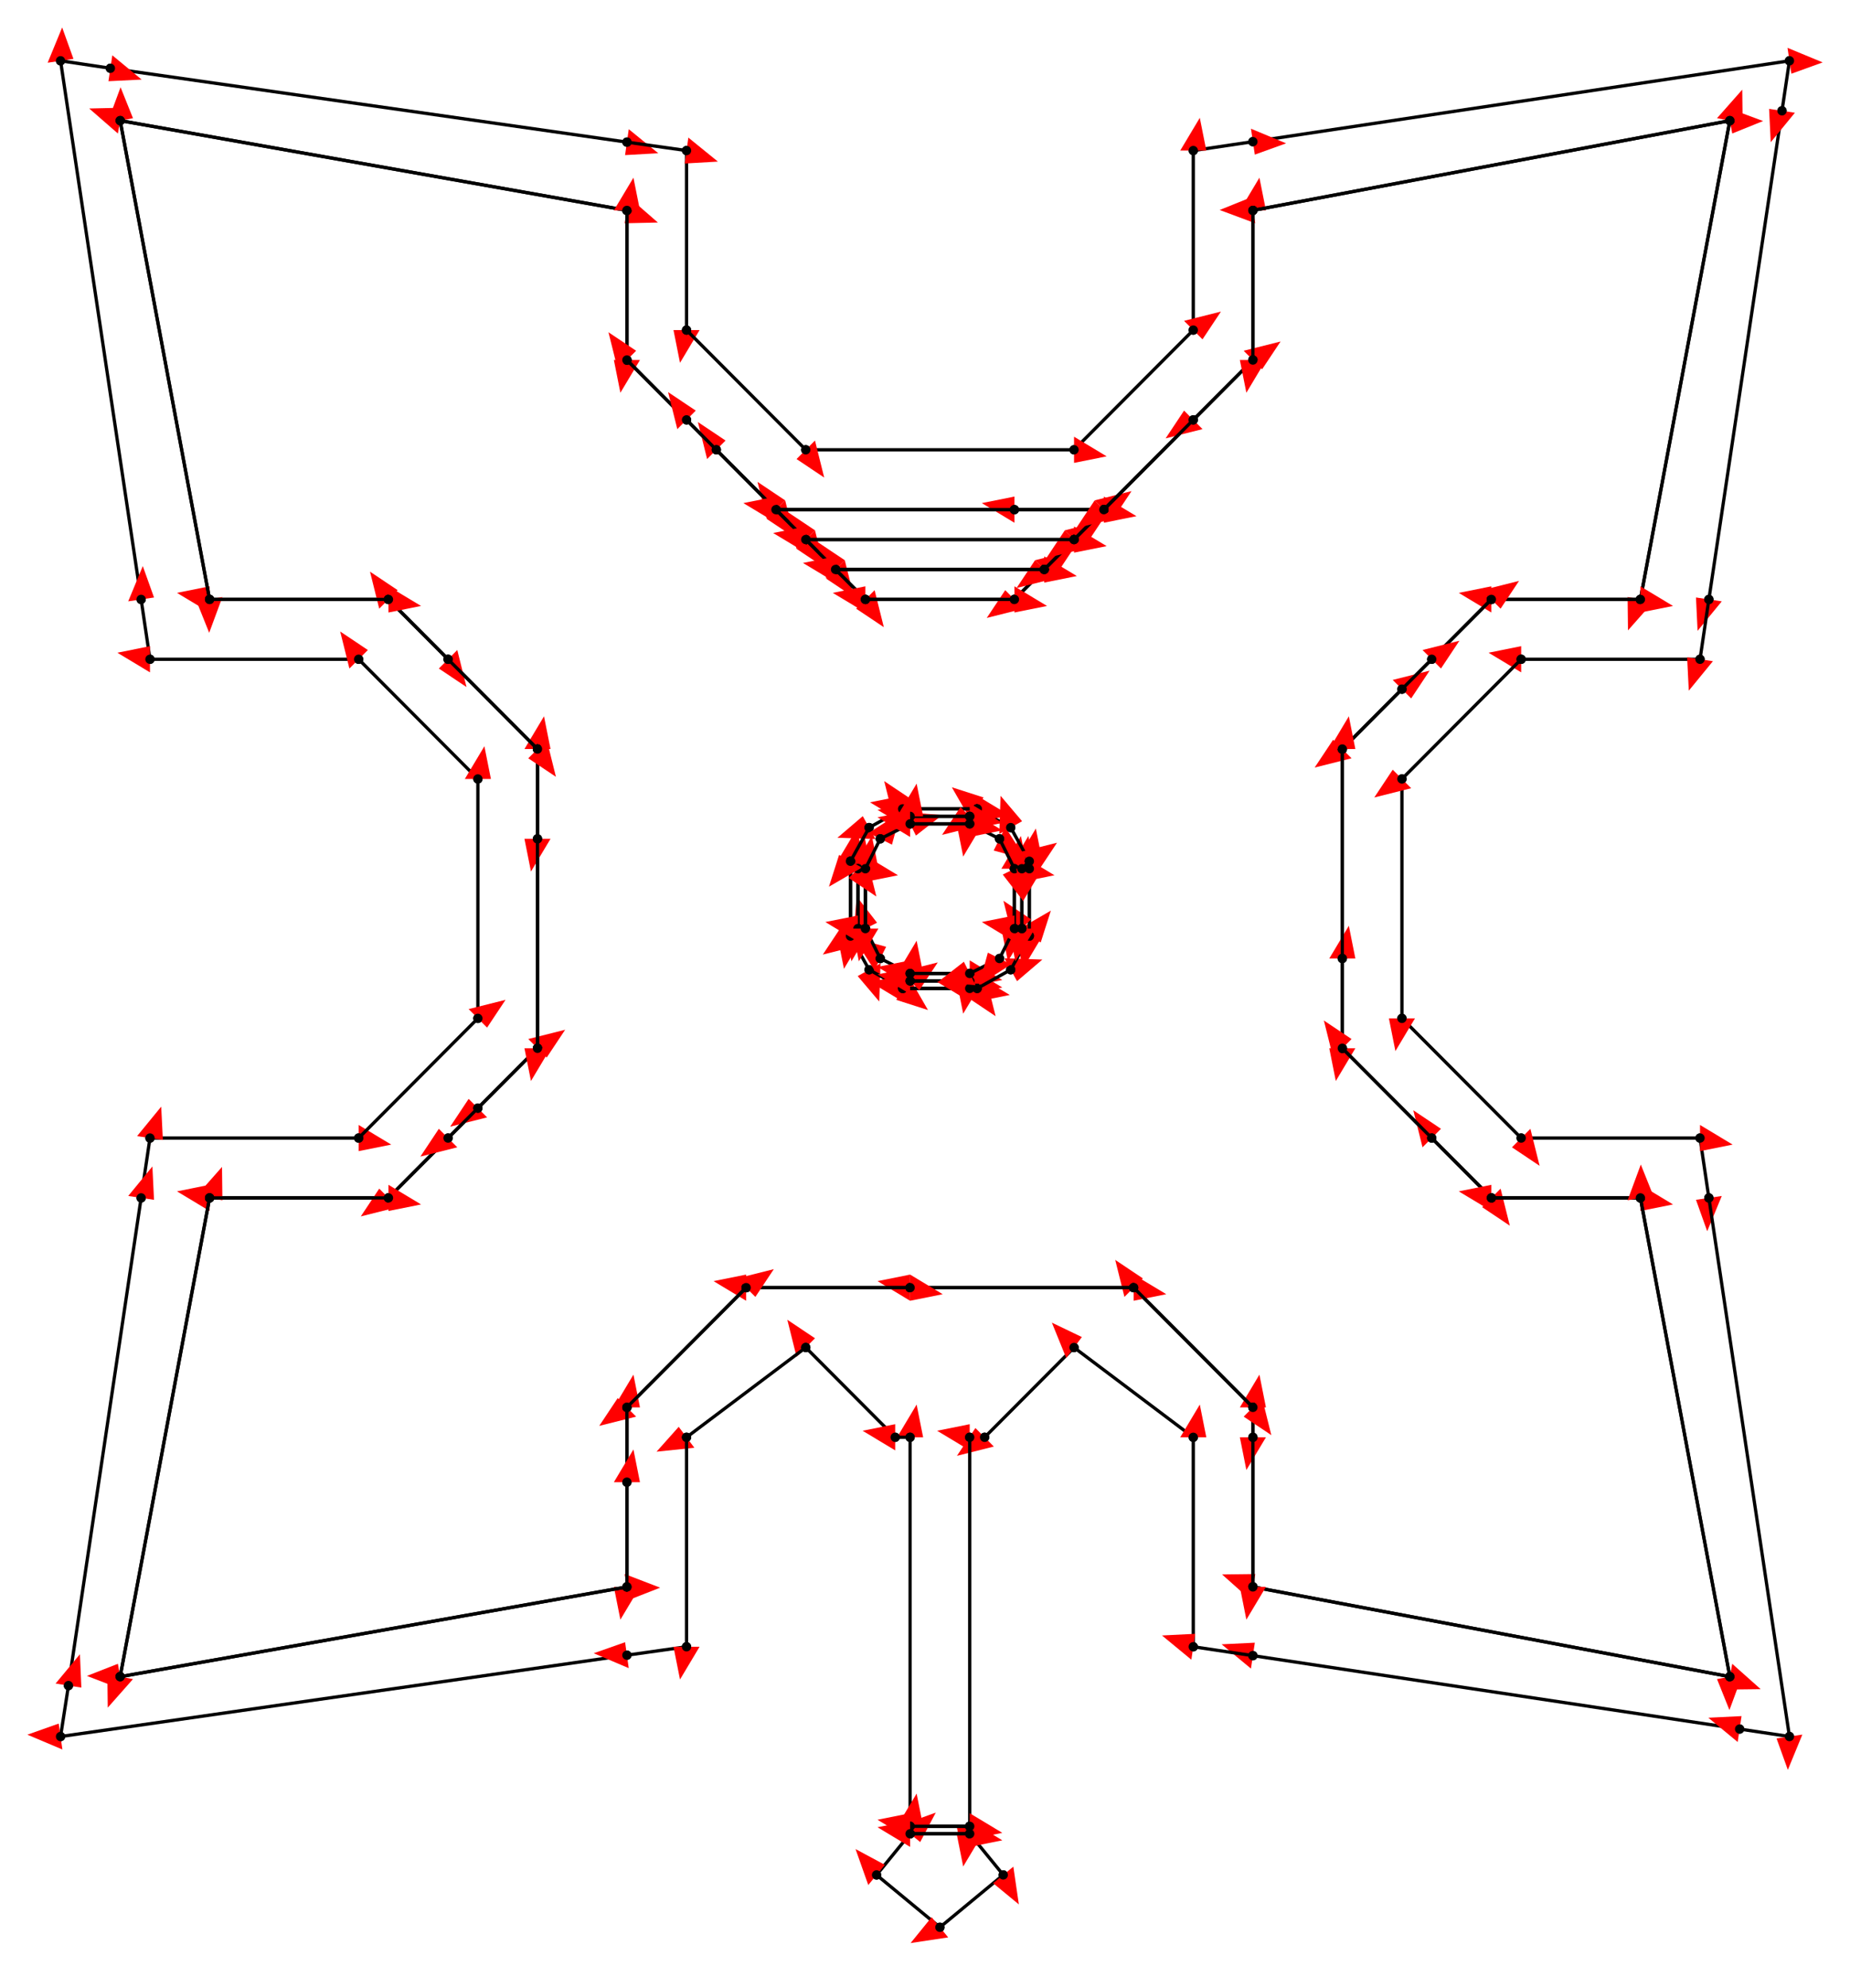 <svg width="900" height="967" preserveAspectRatio="none" viewBox="-1858 -2562 3972 4252"
 xmlns="http://www.w3.org/2000/svg" xmlns:xlink="http://www.w3.org/1999/xlink">
   <defs>
    <marker id="arrow" markerWidth="10" markerHeight="10" refX="0" refY="2" orient="auto" markerUnits="strokeWidth">
      <path d="M0,0 L0,4 L5,3 z" fill="#f00" />
    </marker>
  </defs>

<line x1="-1024" y1="-1280" x2="-1408" y2="-1280" stroke-width="7" stroke="black" marker-end="url(#arrow)" />
    <circle cx="-1024" cy="-1280" r="10"/>    <circle cx="-1408" cy="-1280" r="10"/>
<line x1="-1408" y1="-1280" x2="-1600" y2="-2304" stroke-width="7" stroke="black" marker-end="url(#arrow)" />
    <circle cx="-1408" cy="-1280" r="10"/>    <circle cx="-1600" cy="-2304" r="10"/>
<line x1="-1600" y1="-2304" x2="-512" y2="-2112" stroke-width="7" stroke="black" marker-end="url(#arrow)" />
    <circle cx="-1600" cy="-2304" r="10"/>    <circle cx="-512" cy="-2112" r="10"/>
<line x1="-512" y1="-2112" x2="-512" y2="-1792" stroke-width="7" stroke="black" marker-end="url(#arrow)" />
    <circle cx="-512" cy="-2112" r="10"/>    <circle cx="-512" cy="-1792" r="10"/>
<line x1="-1621" y1="-2416" x2="-512" y2="-2258" stroke-width="7" stroke="black" marker-end="url(#arrow)" />
    <circle cx="-1621" cy="-2416" r="10"/>    <circle cx="-512" cy="-2258" r="10"/>
<line x1="-512" y1="-2112" x2="-1600" y2="-2304" stroke-width="7" stroke="black" marker-end="url(#arrow)" />
    <circle cx="-512" cy="-2112" r="10"/>    <circle cx="-1600" cy="-2304" r="10"/>
<line x1="-1728" y1="-2432" x2="-1621" y2="-2416" stroke-width="7" stroke="black" marker-end="url(#arrow)" />
    <circle cx="-1728" cy="-2432" r="10"/>    <circle cx="-1621" cy="-2416" r="10"/>
<line x1="-1555" y1="-1280" x2="-1728" y2="-2432" stroke-width="7" stroke="black" marker-end="url(#arrow)" />
    <circle cx="-1555" cy="-1280" r="10"/>    <circle cx="-1728" cy="-2432" r="10"/>
<line x1="-1600" y1="-2304" x2="-1408" y2="-1280" stroke-width="7" stroke="black" marker-end="url(#arrow)" />
    <circle cx="-1600" cy="-2304" r="10"/>    <circle cx="-1408" cy="-1280" r="10"/>
<line x1="-512" y1="-1792" x2="-192" y2="-1472" stroke-width="7" stroke="black" marker-end="url(#arrow)" />
    <circle cx="-512" cy="-1792" r="10"/>    <circle cx="-192" cy="-1472" r="10"/>
<line x1="-192" y1="-1472" x2="-128" y2="-1408" stroke-width="7" stroke="black" marker-end="url(#arrow)" />
    <circle cx="-192" cy="-1472" r="10"/>    <circle cx="-128" cy="-1408" r="10"/>
<line x1="-128" y1="-1408" x2="-64" y2="-1344" stroke-width="7" stroke="black" marker-end="url(#arrow)" />
    <circle cx="-128" cy="-1408" r="10"/>    <circle cx="-64" cy="-1344" r="10"/>
<line x1="-64" y1="-1344" x2="0" y2="-1280" stroke-width="7" stroke="black" marker-end="url(#arrow)" />
    <circle cx="-64" cy="-1344" r="10"/>    <circle cx="0" cy="-1280" r="10"/>
<line x1="832" y1="-1792" x2="832" y2="-2112" stroke-width="7" stroke="black" marker-end="url(#arrow)" />
    <circle cx="832" cy="-1792" r="10"/>    <circle cx="832" cy="-2112" r="10"/>
<line x1="832" y1="-2112" x2="1856" y2="-2304" stroke-width="7" stroke="black" marker-end="url(#arrow)" />
    <circle cx="832" cy="-2112" r="10"/>    <circle cx="1856" cy="-2304" r="10"/>
<line x1="1856" y1="-2304" x2="1664" y2="-1280" stroke-width="7" stroke="black" marker-end="url(#arrow)" />
    <circle cx="1856" cy="-2304" r="10"/>    <circle cx="1664" cy="-1280" r="10"/>
<line x1="1664" y1="-1280" x2="1344" y2="-1280" stroke-width="7" stroke="black" marker-end="url(#arrow)" />
    <circle cx="1664" cy="-1280" r="10"/>    <circle cx="1344" cy="-1280" r="10"/>
<line x1="1968" y1="-2325" x2="1811" y2="-1280" stroke-width="7" stroke="black" marker-end="url(#arrow)" />
    <circle cx="1968" cy="-2325" r="10"/>    <circle cx="1811" cy="-1280" r="10"/>
<line x1="1664" y1="-1280" x2="1856" y2="-2304" stroke-width="7" stroke="black" marker-end="url(#arrow)" />
    <circle cx="1664" cy="-1280" r="10"/>    <circle cx="1856" cy="-2304" r="10"/>
<line x1="1984" y1="-2432" x2="1968" y2="-2325" stroke-width="7" stroke="black" marker-end="url(#arrow)" />
    <circle cx="1984" cy="-2432" r="10"/>    <circle cx="1968" cy="-2325" r="10"/>
<line x1="832" y1="-2259" x2="1984" y2="-2432" stroke-width="7" stroke="black" marker-end="url(#arrow)" />
    <circle cx="832" cy="-2259" r="10"/>    <circle cx="1984" cy="-2432" r="10"/>
<line x1="1856" y1="-2304" x2="832" y2="-2112" stroke-width="7" stroke="black" marker-end="url(#arrow)" />
    <circle cx="1856" cy="-2304" r="10"/>    <circle cx="832" cy="-2112" r="10"/>
<line x1="320" y1="-1280" x2="384" y2="-1344" stroke-width="7" stroke="black" marker-end="url(#arrow)" />
    <circle cx="320" cy="-1280" r="10"/>    <circle cx="384" cy="-1344" r="10"/>
<line x1="0" y1="-1280" x2="-64" y2="-1344" stroke-width="7" stroke="black" marker-end="url(#arrow)" />
    <circle cx="0" cy="-1280" r="10"/>    <circle cx="-64" cy="-1344" r="10"/>
<line x1="320" y1="-1280" x2="0" y2="-1280" stroke-width="7" stroke="black" marker-end="url(#arrow)" />
    <circle cx="320" cy="-1280" r="10"/>    <circle cx="0" cy="-1280" r="10"/>
<line x1="384" y1="-1344" x2="320" y2="-1280" stroke-width="7" stroke="black" marker-end="url(#arrow)" />
    <circle cx="384" cy="-1344" r="10"/>    <circle cx="320" cy="-1280" r="10"/>
<line x1="-64" y1="-1344" x2="384" y2="-1344" stroke-width="7" stroke="black" marker-end="url(#arrow)" />
    <circle cx="-64" cy="-1344" r="10"/>    <circle cx="384" cy="-1344" r="10"/>
<line x1="384" y1="-1344" x2="448" y2="-1408" stroke-width="7" stroke="black" marker-end="url(#arrow)" />
    <circle cx="384" cy="-1344" r="10"/>    <circle cx="448" cy="-1408" r="10"/>
<line x1="-64" y1="-1344" x2="-128" y2="-1408" stroke-width="7" stroke="black" marker-end="url(#arrow)" />
    <circle cx="-64" cy="-1344" r="10"/>    <circle cx="-128" cy="-1408" r="10"/>
<line x1="448" y1="-1408" x2="384" y2="-1344" stroke-width="7" stroke="black" marker-end="url(#arrow)" />
    <circle cx="448" cy="-1408" r="10"/>    <circle cx="384" cy="-1344" r="10"/>
<line x1="-128" y1="-1408" x2="448" y2="-1408" stroke-width="7" stroke="black" marker-end="url(#arrow)" />
    <circle cx="-128" cy="-1408" r="10"/>    <circle cx="448" cy="-1408" r="10"/>
<line x1="384" y1="-1344" x2="-64" y2="-1344" stroke-width="7" stroke="black" marker-end="url(#arrow)" />
    <circle cx="384" cy="-1344" r="10"/>    <circle cx="-64" cy="-1344" r="10"/>
<line x1="448" y1="-1408" x2="512" y2="-1472" stroke-width="7" stroke="black" marker-end="url(#arrow)" />
    <circle cx="448" cy="-1408" r="10"/>    <circle cx="512" cy="-1472" r="10"/>
<line x1="-192" y1="-1472" x2="512" y2="-1472" stroke-width="7" stroke="black" marker-end="url(#arrow)" />
    <circle cx="-192" cy="-1472" r="10"/>    <circle cx="512" cy="-1472" r="10"/>
<line x1="-128" y1="-1408" x2="-192" y2="-1472" stroke-width="7" stroke="black" marker-end="url(#arrow)" />
    <circle cx="-128" cy="-1408" r="10"/>    <circle cx="-192" cy="-1472" r="10"/>
<line x1="512" y1="-1472" x2="448" y2="-1408" stroke-width="7" stroke="black" marker-end="url(#arrow)" />
    <circle cx="512" cy="-1472" r="10"/>    <circle cx="448" cy="-1408" r="10"/>
<line x1="448" y1="-1408" x2="-128" y2="-1408" stroke-width="7" stroke="black" marker-end="url(#arrow)" />
    <circle cx="448" cy="-1408" r="10"/>    <circle cx="-128" cy="-1408" r="10"/>
<line x1="512" y1="-1472" x2="832" y2="-1792" stroke-width="7" stroke="black" marker-end="url(#arrow)" />
    <circle cx="512" cy="-1472" r="10"/>    <circle cx="832" cy="-1792" r="10"/>
<line x1="704" y1="-2240" x2="832" y2="-2259" stroke-width="7" stroke="black" marker-end="url(#arrow)" />
    <circle cx="704" cy="-2240" r="10"/>    <circle cx="832" cy="-2259" r="10"/>
<line x1="704" y1="-1856" x2="704" y2="-2240" stroke-width="7" stroke="black" marker-end="url(#arrow)" />
    <circle cx="704" cy="-1856" r="10"/>    <circle cx="704" cy="-2240" r="10"/>
<line x1="832" y1="-1792" x2="704" y2="-1664" stroke-width="7" stroke="black" marker-end="url(#arrow)" />
    <circle cx="832" cy="-1792" r="10"/>    <circle cx="704" cy="-1664" r="10"/>
<line x1="832" y1="-2112" x2="832" y2="-1792" stroke-width="7" stroke="black" marker-end="url(#arrow)" />
    <circle cx="832" cy="-2112" r="10"/>    <circle cx="832" cy="-1792" r="10"/>
<line x1="-384" y1="-2240" x2="-384" y2="-1856" stroke-width="7" stroke="black" marker-end="url(#arrow)" />
    <circle cx="-384" cy="-2240" r="10"/>    <circle cx="-384" cy="-1856" r="10"/>
<line x1="-512" y1="-2258" x2="-384" y2="-2240" stroke-width="7" stroke="black" marker-end="url(#arrow)" />
    <circle cx="-512" cy="-2258" r="10"/>    <circle cx="-384" cy="-2240" r="10"/>
<line x1="-512" y1="-1792" x2="-512" y2="-2112" stroke-width="7" stroke="black" marker-end="url(#arrow)" />
    <circle cx="-512" cy="-1792" r="10"/>    <circle cx="-512" cy="-2112" r="10"/>
<line x1="-384" y1="-1664" x2="-512" y2="-1792" stroke-width="7" stroke="black" marker-end="url(#arrow)" />
    <circle cx="-384" cy="-1664" r="10"/>    <circle cx="-512" cy="-1792" r="10"/>
<line x1="448" y1="-1600" x2="704" y2="-1856" stroke-width="7" stroke="black" marker-end="url(#arrow)" />
    <circle cx="448" cy="-1600" r="10"/>    <circle cx="704" cy="-1856" r="10"/>
<line x1="512" y1="-1472" x2="320" y2="-1472" stroke-width="7" stroke="black" marker-end="url(#arrow)" />
    <circle cx="512" cy="-1472" r="10"/>    <circle cx="320" cy="-1472" r="10"/>
<line x1="704" y1="-1664" x2="512" y2="-1472" stroke-width="7" stroke="black" marker-end="url(#arrow)" />
    <circle cx="704" cy="-1664" r="10"/>    <circle cx="512" cy="-1472" r="10"/>
<line x1="-128" y1="-1600" x2="448" y2="-1600" stroke-width="7" stroke="black" marker-end="url(#arrow)" />
    <circle cx="-128" cy="-1600" r="10"/>    <circle cx="448" cy="-1600" r="10"/>
<line x1="-192" y1="-1472" x2="-320" y2="-1600" stroke-width="7" stroke="black" marker-end="url(#arrow)" />
    <circle cx="-192" cy="-1472" r="10"/>    <circle cx="-320" cy="-1600" r="10"/>
<line x1="320" y1="-1472" x2="-192" y2="-1472" stroke-width="7" stroke="black" marker-end="url(#arrow)" />
    <circle cx="320" cy="-1472" r="10"/>    <circle cx="-192" cy="-1472" r="10"/>
<line x1="-384" y1="-1856" x2="-128" y2="-1600" stroke-width="7" stroke="black" marker-end="url(#arrow)" />
    <circle cx="-384" cy="-1856" r="10"/>    <circle cx="-128" cy="-1600" r="10"/>
<line x1="-320" y1="-1600" x2="-384" y2="-1664" stroke-width="7" stroke="black" marker-end="url(#arrow)" />
    <circle cx="-320" cy="-1600" r="10"/>    <circle cx="-384" cy="-1664" r="10"/>
<line x1="-1024" y1="0" x2="-704" y2="-320" stroke-width="7" stroke="black" marker-end="url(#arrow)" />
    <circle cx="-1024" cy="0" r="10"/>    <circle cx="-704" cy="-320" r="10"/>
<line x1="-32" y1="-720" x2="-32" y2="-560" stroke-width="7" stroke="black" marker-end="url(#arrow)" />
    <circle cx="-32" cy="-720" r="10"/>    <circle cx="-32" cy="-560" r="10"/>
<line x1="-704" y1="-320" x2="-704" y2="-960" stroke-width="7" stroke="black" marker-end="url(#arrow)" />
    <circle cx="-704" cy="-320" r="10"/>    <circle cx="-704" cy="-960" r="10"/>
<line x1="-704" y1="-960" x2="-1024" y2="-1280" stroke-width="7" stroke="black" marker-end="url(#arrow)" />
    <circle cx="-704" cy="-960" r="10"/>    <circle cx="-1024" cy="-1280" r="10"/>
<line x1="-1536" y1="-1152" x2="-1555" y2="-1280" stroke-width="7" stroke="black" marker-end="url(#arrow)" />
    <circle cx="-1536" cy="-1152" r="10"/>    <circle cx="-1555" cy="-1280" r="10"/>
<line x1="-1088" y1="-1152" x2="-1536" y2="-1152" stroke-width="7" stroke="black" marker-end="url(#arrow)" />
    <circle cx="-1088" cy="-1152" r="10"/>    <circle cx="-1536" cy="-1152" r="10"/>
<line x1="-1024" y1="-1280" x2="-896" y2="-1152" stroke-width="7" stroke="black" marker-end="url(#arrow)" />
    <circle cx="-1024" cy="-1280" r="10"/>    <circle cx="-896" cy="-1152" r="10"/>
<line x1="-1408" y1="-1280" x2="-1024" y2="-1280" stroke-width="7" stroke="black" marker-end="url(#arrow)" />
    <circle cx="-1408" cy="-1280" r="10"/>    <circle cx="-1024" cy="-1280" r="10"/>
<line x1="-1536" y1="-128" x2="-1088" y2="-128" stroke-width="7" stroke="black" marker-end="url(#arrow)" />
    <circle cx="-1536" cy="-128" r="10"/>    <circle cx="-1088" cy="-128" r="10"/>
<line x1="-1555" y1="0" x2="-1536" y2="-128" stroke-width="7" stroke="black" marker-end="url(#arrow)" />
    <circle cx="-1555" cy="0" r="10"/>    <circle cx="-1536" cy="-128" r="10"/>
<line x1="-1024" y1="0" x2="-1408" y2="0" stroke-width="7" stroke="black" marker-end="url(#arrow)" />
    <circle cx="-1024" cy="0" r="10"/>    <circle cx="-1408" cy="0" r="10"/>
<line x1="-896" y1="-128" x2="-1024" y2="0" stroke-width="7" stroke="black" marker-end="url(#arrow)" />
    <circle cx="-896" cy="-128" r="10"/>    <circle cx="-1024" cy="0" r="10"/>
<line x1="-832" y1="-896" x2="-1088" y2="-1152" stroke-width="7" stroke="black" marker-end="url(#arrow)" />
    <circle cx="-832" cy="-896" r="10"/>    <circle cx="-1088" cy="-1152" r="10"/>
<line x1="-704" y1="-960" x2="-704" y2="-768" stroke-width="7" stroke="black" marker-end="url(#arrow)" />
    <circle cx="-704" cy="-960" r="10"/>    <circle cx="-704" cy="-768" r="10"/>
<line x1="-896" y1="-1152" x2="-704" y2="-960" stroke-width="7" stroke="black" marker-end="url(#arrow)" />
    <circle cx="-896" cy="-1152" r="10"/>    <circle cx="-704" cy="-960" r="10"/>
<line x1="-832" y1="-384" x2="-832" y2="-896" stroke-width="7" stroke="black" marker-end="url(#arrow)" />
    <circle cx="-832" cy="-384" r="10"/>    <circle cx="-832" cy="-896" r="10"/>
<line x1="-704" y1="-320" x2="-832" y2="-192" stroke-width="7" stroke="black" marker-end="url(#arrow)" />
    <circle cx="-704" cy="-320" r="10"/>    <circle cx="-832" cy="-192" r="10"/>
<line x1="-704" y1="-768" x2="-704" y2="-320" stroke-width="7" stroke="black" marker-end="url(#arrow)" />
    <circle cx="-704" cy="-768" r="10"/>    <circle cx="-704" cy="-320" r="10"/>
<line x1="-1088" y1="-128" x2="-832" y2="-384" stroke-width="7" stroke="black" marker-end="url(#arrow)" />
    <circle cx="-1088" cy="-128" r="10"/>    <circle cx="-832" cy="-384" r="10"/>
<line x1="-832" y1="-192" x2="-896" y2="-128" stroke-width="7" stroke="black" marker-end="url(#arrow)" />
    <circle cx="-832" cy="-192" r="10"/>    <circle cx="-896" cy="-128" r="10"/>
<line x1="1344" y1="-1280" x2="1024" y2="-960" stroke-width="7" stroke="black" marker-end="url(#arrow)" />
    <circle cx="1344" cy="-1280" r="10"/>    <circle cx="1024" cy="-960" r="10"/>
<line x1="352" y1="-560" x2="352" y2="-720" stroke-width="7" stroke="black" marker-end="url(#arrow)" />
    <circle cx="352" cy="-560" r="10"/>    <circle cx="352" cy="-720" r="10"/>
<line x1="1024" y1="-960" x2="1024" y2="-320" stroke-width="7" stroke="black" marker-end="url(#arrow)" />
    <circle cx="1024" cy="-960" r="10"/>    <circle cx="1024" cy="-320" r="10"/>
<line x1="1024" y1="-320" x2="1344" y2="0" stroke-width="7" stroke="black" marker-end="url(#arrow)" />
    <circle cx="1024" cy="-320" r="10"/>    <circle cx="1344" cy="0" r="10"/>
<line x1="1792" y1="-128" x2="1811" y2="0" stroke-width="7" stroke="black" marker-end="url(#arrow)" />
    <circle cx="1792" cy="-128" r="10"/>    <circle cx="1811" cy="0" r="10"/>
<line x1="1408" y1="-128" x2="1792" y2="-128" stroke-width="7" stroke="black" marker-end="url(#arrow)" />
    <circle cx="1408" cy="-128" r="10"/>    <circle cx="1792" cy="-128" r="10"/>
<line x1="1344" y1="0" x2="1216" y2="-128" stroke-width="7" stroke="black" marker-end="url(#arrow)" />
    <circle cx="1344" cy="0" r="10"/>    <circle cx="1216" cy="-128" r="10"/>
<line x1="1664" y1="0" x2="1344" y2="0" stroke-width="7" stroke="black" marker-end="url(#arrow)" />
    <circle cx="1664" cy="0" r="10"/>    <circle cx="1344" cy="0" r="10"/>
<line x1="1792" y1="-1152" x2="1408" y2="-1152" stroke-width="7" stroke="black" marker-end="url(#arrow)" />
    <circle cx="1792" cy="-1152" r="10"/>    <circle cx="1408" cy="-1152" r="10"/>
<line x1="1811" y1="-1280" x2="1792" y2="-1152" stroke-width="7" stroke="black" marker-end="url(#arrow)" />
    <circle cx="1811" cy="-1280" r="10"/>    <circle cx="1792" cy="-1152" r="10"/>
<line x1="1344" y1="-1280" x2="1664" y2="-1280" stroke-width="7" stroke="black" marker-end="url(#arrow)" />
    <circle cx="1344" cy="-1280" r="10"/>    <circle cx="1664" cy="-1280" r="10"/>
<line x1="1216" y1="-1152" x2="1344" y2="-1280" stroke-width="7" stroke="black" marker-end="url(#arrow)" />
    <circle cx="1216" cy="-1152" r="10"/>    <circle cx="1344" cy="-1280" r="10"/>
<line x1="1152" y1="-384" x2="1408" y2="-128" stroke-width="7" stroke="black" marker-end="url(#arrow)" />
    <circle cx="1152" cy="-384" r="10"/>    <circle cx="1408" cy="-128" r="10"/>
<line x1="1024" y1="-320" x2="1024" y2="-512" stroke-width="7" stroke="black" marker-end="url(#arrow)" />
    <circle cx="1024" cy="-320" r="10"/>    <circle cx="1024" cy="-512" r="10"/>
<line x1="1216" y1="-128" x2="1024" y2="-320" stroke-width="7" stroke="black" marker-end="url(#arrow)" />
    <circle cx="1216" cy="-128" r="10"/>    <circle cx="1024" cy="-320" r="10"/>
<line x1="1152" y1="-896" x2="1152" y2="-384" stroke-width="7" stroke="black" marker-end="url(#arrow)" />
    <circle cx="1152" cy="-896" r="10"/>    <circle cx="1152" cy="-384" r="10"/>
<line x1="1024" y1="-960" x2="1152" y2="-1088" stroke-width="7" stroke="black" marker-end="url(#arrow)" />
    <circle cx="1024" cy="-960" r="10"/>    <circle cx="1152" cy="-1088" r="10"/>
<line x1="1024" y1="-512" x2="1024" y2="-960" stroke-width="7" stroke="black" marker-end="url(#arrow)" />
    <circle cx="1024" cy="-512" r="10"/>    <circle cx="1024" cy="-960" r="10"/>
<line x1="1408" y1="-1152" x2="1152" y2="-896" stroke-width="7" stroke="black" marker-end="url(#arrow)" />
    <circle cx="1408" cy="-1152" r="10"/>    <circle cx="1152" cy="-896" r="10"/>
<line x1="1152" y1="-1088" x2="1216" y2="-1152" stroke-width="7" stroke="black" marker-end="url(#arrow)" />
    <circle cx="1152" cy="-1088" r="10"/>    <circle cx="1216" cy="-1152" r="10"/>
<line x1="-32" y1="-560" x2="8" y2="-488" stroke-width="7" stroke="black" marker-end="url(#arrow)" />
    <circle cx="-32" cy="-560" r="10"/>    <circle cx="8" cy="-488" r="10"/>
<line x1="8" y1="-488" x2="80" y2="-448" stroke-width="7" stroke="black" marker-end="url(#arrow)" />
    <circle cx="8" cy="-488" r="10"/>    <circle cx="80" cy="-448" r="10"/>
<line x1="80" y1="-448" x2="240" y2="-448" stroke-width="7" stroke="black" marker-end="url(#arrow)" />
    <circle cx="80" cy="-448" r="10"/>    <circle cx="240" cy="-448" r="10"/>
<line x1="96" y1="-480" x2="32" y2="-512" stroke-width="7" stroke="black" marker-end="url(#arrow)" />
    <circle cx="96" cy="-480" r="10"/>    <circle cx="32" cy="-512" r="10"/>
<line x1="32" y1="-512" x2="0" y2="-576" stroke-width="7" stroke="black" marker-end="url(#arrow)" />
    <circle cx="32" cy="-512" r="10"/>    <circle cx="0" cy="-576" r="10"/>
<line x1="0" y1="-576" x2="0" y2="-704" stroke-width="7" stroke="black" marker-end="url(#arrow)" />
    <circle cx="0" cy="-576" r="10"/>    <circle cx="0" cy="-704" r="10"/>
<line x1="224" y1="-480" x2="96" y2="-480" stroke-width="7" stroke="black" marker-end="url(#arrow)" />
    <circle cx="224" cy="-480" r="10"/>    <circle cx="96" cy="-480" r="10"/>
<line x1="224" y1="-448" x2="80" y2="-448" stroke-width="7" stroke="black" marker-end="url(#arrow)" />
    <circle cx="224" cy="-448" r="10"/>    <circle cx="80" cy="-448" r="10"/>
<line x1="80" y1="-448" x2="96" y2="-464" stroke-width="7" stroke="black" marker-end="url(#arrow)" />
    <circle cx="80" cy="-448" r="10"/>    <circle cx="96" cy="-464" r="10"/>
<line x1="96" y1="-464" x2="224" y2="-464" stroke-width="7" stroke="black" marker-end="url(#arrow)" />
    <circle cx="96" cy="-464" r="10"/>    <circle cx="224" cy="-464" r="10"/>
<line x1="224" y1="-464" x2="96" y2="-464" stroke-width="7" stroke="black" marker-end="url(#arrow)" />
    <circle cx="224" cy="-464" r="10"/>    <circle cx="96" cy="-464" r="10"/>
<line x1="96" y1="-464" x2="96" y2="-480" stroke-width="7" stroke="black" marker-end="url(#arrow)" />
    <circle cx="96" cy="-464" r="10"/>    <circle cx="96" cy="-480" r="10"/>
<line x1="96" y1="-480" x2="224" y2="-480" stroke-width="7" stroke="black" marker-end="url(#arrow)" />
    <circle cx="96" cy="-480" r="10"/>    <circle cx="224" cy="-480" r="10"/>
<line x1="224" y1="-480" x2="224" y2="-464" stroke-width="7" stroke="black" marker-end="url(#arrow)" />
    <circle cx="224" cy="-480" r="10"/>    <circle cx="224" cy="-464" r="10"/>
<line x1="240" y1="-448" x2="224" y2="-448" stroke-width="7" stroke="black" marker-end="url(#arrow)" />
    <circle cx="240" cy="-448" r="10"/>    <circle cx="224" cy="-448" r="10"/>
<line x1="224" y1="-464" x2="240" y2="-448" stroke-width="7" stroke="black" marker-end="url(#arrow)" />
    <circle cx="224" cy="-464" r="10"/>    <circle cx="240" cy="-448" r="10"/>
<line x1="240" y1="-448" x2="312" y2="-488" stroke-width="7" stroke="black" marker-end="url(#arrow)" />
    <circle cx="240" cy="-448" r="10"/>    <circle cx="312" cy="-488" r="10"/>
<line x1="312" y1="-488" x2="352" y2="-560" stroke-width="7" stroke="black" marker-end="url(#arrow)" />
    <circle cx="312" cy="-488" r="10"/>    <circle cx="352" cy="-560" r="10"/>
<line x1="352" y1="-704" x2="352" y2="-560" stroke-width="7" stroke="black" marker-end="url(#arrow)" />
    <circle cx="352" cy="-704" r="10"/>    <circle cx="352" cy="-560" r="10"/>
<line x1="352" y1="-560" x2="336" y2="-576" stroke-width="7" stroke="black" marker-end="url(#arrow)" />
    <circle cx="352" cy="-560" r="10"/>    <circle cx="336" cy="-576" r="10"/>
<line x1="336" y1="-576" x2="336" y2="-704" stroke-width="7" stroke="black" marker-end="url(#arrow)" />
    <circle cx="336" cy="-576" r="10"/>    <circle cx="336" cy="-704" r="10"/>
<line x1="320" y1="-704" x2="320" y2="-576" stroke-width="7" stroke="black" marker-end="url(#arrow)" />
    <circle cx="320" cy="-704" r="10"/>    <circle cx="320" cy="-576" r="10"/>
<line x1="288" y1="-512" x2="224" y2="-480" stroke-width="7" stroke="black" marker-end="url(#arrow)" />
    <circle cx="288" cy="-512" r="10"/>    <circle cx="224" cy="-480" r="10"/>
<line x1="320" y1="-576" x2="288" y2="-512" stroke-width="7" stroke="black" marker-end="url(#arrow)" />
    <circle cx="320" cy="-576" r="10"/>    <circle cx="288" cy="-512" r="10"/>
<line x1="336" y1="-704" x2="336" y2="-576" stroke-width="7" stroke="black" marker-end="url(#arrow)" />
    <circle cx="336" cy="-704" r="10"/>    <circle cx="336" cy="-576" r="10"/>
<line x1="320" y1="-704" x2="336" y2="-704" stroke-width="7" stroke="black" marker-end="url(#arrow)" />
    <circle cx="320" cy="-704" r="10"/>    <circle cx="336" cy="-704" r="10"/>
<line x1="320" y1="-576" x2="320" y2="-704" stroke-width="7" stroke="black" marker-end="url(#arrow)" />
    <circle cx="320" cy="-576" r="10"/>    <circle cx="320" cy="-704" r="10"/>
<line x1="336" y1="-576" x2="320" y2="-576" stroke-width="7" stroke="black" marker-end="url(#arrow)" />
    <circle cx="336" cy="-576" r="10"/>    <circle cx="320" cy="-576" r="10"/>
<line x1="-32" y1="-560" x2="-32" y2="-704" stroke-width="7" stroke="black" marker-end="url(#arrow)" />
    <circle cx="-32" cy="-560" r="10"/>    <circle cx="-32" cy="-704" r="10"/>
<line x1="-16" y1="-704" x2="-16" y2="-576" stroke-width="7" stroke="black" marker-end="url(#arrow)" />
    <circle cx="-16" cy="-704" r="10"/>    <circle cx="-16" cy="-576" r="10"/>
<line x1="-16" y1="-576" x2="-32" y2="-560" stroke-width="7" stroke="black" marker-end="url(#arrow)" />
    <circle cx="-16" cy="-576" r="10"/>    <circle cx="-32" cy="-560" r="10"/>
<line x1="-16" y1="-576" x2="-16" y2="-704" stroke-width="7" stroke="black" marker-end="url(#arrow)" />
    <circle cx="-16" cy="-576" r="10"/>    <circle cx="-16" cy="-704" r="10"/>
<line x1="-16" y1="-704" x2="0" y2="-704" stroke-width="7" stroke="black" marker-end="url(#arrow)" />
    <circle cx="-16" cy="-704" r="10"/>    <circle cx="0" cy="-704" r="10"/>
<line x1="0" y1="-576" x2="-16" y2="-576" stroke-width="7" stroke="black" marker-end="url(#arrow)" />
    <circle cx="0" cy="-576" r="10"/>    <circle cx="-16" cy="-576" r="10"/>
<line x1="0" y1="-704" x2="0" y2="-576" stroke-width="7" stroke="black" marker-end="url(#arrow)" />
    <circle cx="0" cy="-704" r="10"/>    <circle cx="0" cy="-576" r="10"/>
<line x1="312" y1="-792" x2="240" y2="-832" stroke-width="7" stroke="black" marker-end="url(#arrow)" />
    <circle cx="312" cy="-792" r="10"/>    <circle cx="240" cy="-832" r="10"/>
<line x1="0" y1="-1280" x2="320" y2="-1280" stroke-width="7" stroke="black" marker-end="url(#arrow)" />
    <circle cx="0" cy="-1280" r="10"/>    <circle cx="320" cy="-1280" r="10"/>
<line x1="-32" y1="-704" x2="-32" y2="-720" stroke-width="7" stroke="black" marker-end="url(#arrow)" />
    <circle cx="-32" cy="-704" r="10"/>    <circle cx="-32" cy="-720" r="10"/>
<line x1="-32" y1="-720" x2="-16" y2="-704" stroke-width="7" stroke="black" marker-end="url(#arrow)" />
    <circle cx="-32" cy="-720" r="10"/>    <circle cx="-16" cy="-704" r="10"/>
<line x1="240" y1="-832" x2="80" y2="-832" stroke-width="7" stroke="black" marker-end="url(#arrow)" />
    <circle cx="240" cy="-832" r="10"/>    <circle cx="80" cy="-832" r="10"/>
<line x1="80" y1="-832" x2="8" y2="-792" stroke-width="7" stroke="black" marker-end="url(#arrow)" />
    <circle cx="80" cy="-832" r="10"/>    <circle cx="8" cy="-792" r="10"/>
<line x1="8" y1="-792" x2="-32" y2="-720" stroke-width="7" stroke="black" marker-end="url(#arrow)" />
    <circle cx="8" cy="-792" r="10"/>    <circle cx="-32" cy="-720" r="10"/>
<line x1="0" y1="-704" x2="32" y2="-768" stroke-width="7" stroke="black" marker-end="url(#arrow)" />
    <circle cx="0" cy="-704" r="10"/>    <circle cx="32" cy="-768" r="10"/>
<line x1="32" y1="-768" x2="96" y2="-800" stroke-width="7" stroke="black" marker-end="url(#arrow)" />
    <circle cx="32" cy="-768" r="10"/>    <circle cx="96" cy="-800" r="10"/>
<line x1="224" y1="-800" x2="288" y2="-768" stroke-width="7" stroke="black" marker-end="url(#arrow)" />
    <circle cx="224" cy="-800" r="10"/>    <circle cx="288" cy="-768" r="10"/>
<line x1="288" y1="-768" x2="320" y2="-704" stroke-width="7" stroke="black" marker-end="url(#arrow)" />
    <circle cx="288" cy="-768" r="10"/>    <circle cx="320" cy="-704" r="10"/>
<line x1="96" y1="-800" x2="224" y2="-800" stroke-width="7" stroke="black" marker-end="url(#arrow)" />
    <circle cx="96" cy="-800" r="10"/>    <circle cx="224" cy="-800" r="10"/>
<line x1="80" y1="-832" x2="240" y2="-832" stroke-width="7" stroke="black" marker-end="url(#arrow)" />
    <circle cx="80" cy="-832" r="10"/>    <circle cx="240" cy="-832" r="10"/>
<line x1="240" y1="-832" x2="224" y2="-816" stroke-width="7" stroke="black" marker-end="url(#arrow)" />
    <circle cx="240" cy="-832" r="10"/>    <circle cx="224" cy="-816" r="10"/>
<line x1="224" y1="-816" x2="96" y2="-816" stroke-width="7" stroke="black" marker-end="url(#arrow)" />
    <circle cx="224" cy="-816" r="10"/>    <circle cx="96" cy="-816" r="10"/>
<line x1="96" y1="-816" x2="80" y2="-832" stroke-width="7" stroke="black" marker-end="url(#arrow)" />
    <circle cx="96" cy="-816" r="10"/>    <circle cx="80" cy="-832" r="10"/>
<line x1="96" y1="-816" x2="224" y2="-816" stroke-width="7" stroke="black" marker-end="url(#arrow)" />
    <circle cx="96" cy="-816" r="10"/>    <circle cx="224" cy="-816" r="10"/>
<line x1="96" y1="-800" x2="96" y2="-816" stroke-width="7" stroke="black" marker-end="url(#arrow)" />
    <circle cx="96" cy="-800" r="10"/>    <circle cx="96" cy="-816" r="10"/>
<line x1="224" y1="-816" x2="224" y2="-800" stroke-width="7" stroke="black" marker-end="url(#arrow)" />
    <circle cx="224" cy="-816" r="10"/>    <circle cx="224" cy="-800" r="10"/>
<line x1="224" y1="-800" x2="96" y2="-800" stroke-width="7" stroke="black" marker-end="url(#arrow)" />
    <circle cx="224" cy="-800" r="10"/>    <circle cx="96" cy="-800" r="10"/>
<line x1="352" y1="-720" x2="312" y2="-792" stroke-width="7" stroke="black" marker-end="url(#arrow)" />
    <circle cx="352" cy="-720" r="10"/>    <circle cx="312" cy="-792" r="10"/>
<line x1="352" y1="-720" x2="352" y2="-704" stroke-width="7" stroke="black" marker-end="url(#arrow)" />
    <circle cx="352" cy="-720" r="10"/>    <circle cx="352" cy="-704" r="10"/>
<line x1="336" y1="-704" x2="352" y2="-720" stroke-width="7" stroke="black" marker-end="url(#arrow)" />
    <circle cx="336" cy="-704" r="10"/>    <circle cx="352" cy="-720" r="10"/>
<line x1="1344" y1="0" x2="1664" y2="0" stroke-width="7" stroke="black" marker-end="url(#arrow)" />
    <circle cx="1344" cy="0" r="10"/>    <circle cx="1664" cy="0" r="10"/>
<line x1="1664" y1="0" x2="1856" y2="1024" stroke-width="7" stroke="black" marker-end="url(#arrow)" />
    <circle cx="1664" cy="0" r="10"/>    <circle cx="1856" cy="1024" r="10"/>
<line x1="1856" y1="1024" x2="832" y2="832" stroke-width="7" stroke="black" marker-end="url(#arrow)" />
    <circle cx="1856" cy="1024" r="10"/>    <circle cx="832" cy="832" r="10"/>
<line x1="832" y1="832" x2="832" y2="448" stroke-width="7" stroke="black" marker-end="url(#arrow)" />
    <circle cx="832" cy="832" r="10"/>    <circle cx="832" cy="448" r="10"/>
<line x1="1877" y1="1136" x2="832" y2="979" stroke-width="7" stroke="black" marker-end="url(#arrow)" />
    <circle cx="1877" cy="1136" r="10"/>    <circle cx="832" cy="979" r="10"/>
<line x1="832" y1="832" x2="1856" y2="1024" stroke-width="7" stroke="black" marker-end="url(#arrow)" />
    <circle cx="832" cy="832" r="10"/>    <circle cx="1856" cy="1024" r="10"/>
<line x1="1984" y1="1152" x2="1877" y2="1136" stroke-width="7" stroke="black" marker-end="url(#arrow)" />
    <circle cx="1984" cy="1152" r="10"/>    <circle cx="1877" cy="1136" r="10"/>
<line x1="1811" y1="0" x2="1984" y2="1152" stroke-width="7" stroke="black" marker-end="url(#arrow)" />
    <circle cx="1811" cy="0" r="10"/>    <circle cx="1984" cy="1152" r="10"/>
<line x1="1856" y1="1024" x2="1664" y2="0" stroke-width="7" stroke="black" marker-end="url(#arrow)" />
    <circle cx="1856" cy="1024" r="10"/>    <circle cx="1664" cy="0" r="10"/>
<line x1="832" y1="448" x2="576" y2="192" stroke-width="7" stroke="black" marker-end="url(#arrow)" />
    <circle cx="832" cy="448" r="10"/>    <circle cx="576" cy="192" r="10"/>
<line x1="576" y1="192" x2="96" y2="192" stroke-width="7" stroke="black" marker-end="url(#arrow)" />
    <circle cx="576" cy="192" r="10"/>    <circle cx="96" cy="192" r="10"/>
<line x1="256" y1="512" x2="224" y2="512" stroke-width="7" stroke="black" marker-end="url(#arrow)" />
    <circle cx="256" cy="512" r="10"/>    <circle cx="224" cy="512" r="10"/>
<line x1="448" y1="320" x2="256" y2="512" stroke-width="7" stroke="black" marker-end="url(#arrow)" />
    <circle cx="448" cy="320" r="10"/>    <circle cx="256" cy="512" r="10"/>
<line x1="96" y1="192" x2="576" y2="192" stroke-width="7" stroke="black" marker-end="url(#arrow)" />
    <circle cx="96" cy="192" r="10"/>    <circle cx="576" cy="192" r="10"/>
<line x1="704" y1="512" x2="448" y2="320" stroke-width="7" stroke="black" marker-end="url(#arrow)" />
    <circle cx="704" cy="512" r="10"/>    <circle cx="448" cy="320" r="10"/>
<line x1="832" y1="448" x2="832" y2="512" stroke-width="7" stroke="black" marker-end="url(#arrow)" />
    <circle cx="832" cy="448" r="10"/>    <circle cx="832" cy="512" r="10"/>
<line x1="576" y1="192" x2="832" y2="448" stroke-width="7" stroke="black" marker-end="url(#arrow)" />
    <circle cx="576" cy="192" r="10"/>    <circle cx="832" cy="448" r="10"/>
<line x1="96" y1="1344" x2="96" y2="512" stroke-width="7" stroke="black" marker-end="url(#arrow)" />
    <circle cx="96" cy="1344" r="10"/>    <circle cx="96" cy="512" r="10"/>
<line x1="224" y1="512" x2="224" y2="1344" stroke-width="7" stroke="black" marker-end="url(#arrow)" />
    <circle cx="224" cy="512" r="10"/>    <circle cx="224" cy="1344" r="10"/>
<line x1="224" y1="1344" x2="96" y2="1344" stroke-width="7" stroke="black" marker-end="url(#arrow)" />
    <circle cx="224" cy="1344" r="10"/>    <circle cx="96" cy="1344" r="10"/>
<line x1="704" y1="960" x2="704" y2="512" stroke-width="7" stroke="black" marker-end="url(#arrow)" />
    <circle cx="704" cy="960" r="10"/>    <circle cx="704" cy="512" r="10"/>
<line x1="832" y1="979" x2="704" y2="960" stroke-width="7" stroke="black" marker-end="url(#arrow)" />
    <circle cx="832" cy="979" r="10"/>    <circle cx="704" cy="960" r="10"/>
<line x1="832" y1="512" x2="832" y2="832" stroke-width="7" stroke="black" marker-end="url(#arrow)" />
    <circle cx="832" cy="512" r="10"/>    <circle cx="832" cy="832" r="10"/>
<line x1="96" y1="192" x2="-256" y2="192" stroke-width="7" stroke="black" marker-end="url(#arrow)" />
    <circle cx="96" cy="192" r="10"/>    <circle cx="-256" cy="192" r="10"/>
<line x1="64" y1="512" x2="-128" y2="320" stroke-width="7" stroke="black" marker-end="url(#arrow)" />
    <circle cx="64" cy="512" r="10"/>    <circle cx="-128" cy="320" r="10"/>
<line x1="96" y1="512" x2="64" y2="512" stroke-width="7" stroke="black" marker-end="url(#arrow)" />
    <circle cx="96" cy="512" r="10"/>    <circle cx="64" cy="512" r="10"/>
<line x1="-256" y1="192" x2="96" y2="192" stroke-width="7" stroke="black" marker-end="url(#arrow)" />
    <circle cx="-256" cy="192" r="10"/>    <circle cx="96" cy="192" r="10"/>
<line x1="-512" y1="448" x2="-512" y2="832" stroke-width="7" stroke="black" marker-end="url(#arrow)" />
    <circle cx="-512" cy="448" r="10"/>    <circle cx="-512" cy="832" r="10"/>
<line x1="-512" y1="832" x2="-1600" y2="1024" stroke-width="7" stroke="black" marker-end="url(#arrow)" />
    <circle cx="-512" cy="832" r="10"/>    <circle cx="-1600" cy="1024" r="10"/>
<line x1="-1600" y1="1024" x2="-1408" y2="0" stroke-width="7" stroke="black" marker-end="url(#arrow)" />
    <circle cx="-1600" cy="1024" r="10"/>    <circle cx="-1408" cy="0" r="10"/>
<line x1="-1408" y1="0" x2="-1024" y2="0" stroke-width="7" stroke="black" marker-end="url(#arrow)" />
    <circle cx="-1408" cy="0" r="10"/>    <circle cx="-1024" cy="0" r="10"/>
<line x1="-1711" y1="1043" x2="-1555" y2="0" stroke-width="7" stroke="black" marker-end="url(#arrow)" />
    <circle cx="-1711" cy="1043" r="10"/>    <circle cx="-1555" cy="0" r="10"/>
<line x1="-1408" y1="0" x2="-1600" y2="1024" stroke-width="7" stroke="black" marker-end="url(#arrow)" />
    <circle cx="-1408" cy="0" r="10"/>    <circle cx="-1600" cy="1024" r="10"/>
<line x1="-1728" y1="1152" x2="-1711" y2="1043" stroke-width="7" stroke="black" marker-end="url(#arrow)" />
    <circle cx="-1728" cy="1152" r="10"/>    <circle cx="-1711" cy="1043" r="10"/>
<line x1="-512" y1="978" x2="-1728" y2="1152" stroke-width="7" stroke="black" marker-end="url(#arrow)" />
    <circle cx="-512" cy="978" r="10"/>    <circle cx="-1728" cy="1152" r="10"/>
<line x1="-1600" y1="1024" x2="-512" y2="832" stroke-width="7" stroke="black" marker-end="url(#arrow)" />
    <circle cx="-1600" cy="1024" r="10"/>    <circle cx="-512" cy="832" r="10"/>
<line x1="-256" y1="192" x2="-512" y2="448" stroke-width="7" stroke="black" marker-end="url(#arrow)" />
    <circle cx="-256" cy="192" r="10"/>    <circle cx="-512" cy="448" r="10"/>
<line x1="-128" y1="320" x2="-384" y2="512" stroke-width="7" stroke="black" marker-end="url(#arrow)" />
    <circle cx="-128" cy="320" r="10"/>    <circle cx="-384" cy="512" r="10"/>
<line x1="-512" y1="608" x2="-512" y2="448" stroke-width="7" stroke="black" marker-end="url(#arrow)" />
    <circle cx="-512" cy="608" r="10"/>    <circle cx="-512" cy="448" r="10"/>
<line x1="-512" y1="448" x2="-256" y2="192" stroke-width="7" stroke="black" marker-end="url(#arrow)" />
    <circle cx="-512" cy="448" r="10"/>    <circle cx="-256" cy="192" r="10"/>
<line x1="-384" y1="960" x2="-512" y2="978" stroke-width="7" stroke="black" marker-end="url(#arrow)" />
    <circle cx="-384" cy="960" r="10"/>    <circle cx="-512" cy="978" r="10"/>
<line x1="-384" y1="512" x2="-384" y2="960" stroke-width="7" stroke="black" marker-end="url(#arrow)" />
    <circle cx="-384" cy="512" r="10"/>    <circle cx="-384" cy="960" r="10"/>
<line x1="-512" y1="832" x2="-512" y2="608" stroke-width="7" stroke="black" marker-end="url(#arrow)" />
    <circle cx="-512" cy="832" r="10"/>    <circle cx="-512" cy="608" r="10"/>
<line x1="24" y1="1448" x2="96" y2="1360" stroke-width="7" stroke="black" marker-end="url(#arrow)" />
    <circle cx="24" cy="1448" r="10"/>    <circle cx="96" cy="1360" r="10"/>
<line x1="160" y1="1560" x2="24" y2="1448" stroke-width="7" stroke="black" marker-end="url(#arrow)" />
    <circle cx="160" cy="1560" r="10"/>    <circle cx="24" cy="1448" r="10"/>
<line x1="296" y1="1448" x2="160" y2="1560" stroke-width="7" stroke="black" marker-end="url(#arrow)" />
    <circle cx="296" cy="1448" r="10"/>    <circle cx="160" cy="1560" r="10"/>
<line x1="224" y1="1360" x2="296" y2="1448" stroke-width="7" stroke="black" marker-end="url(#arrow)" />
    <circle cx="224" cy="1360" r="10"/>    <circle cx="296" cy="1448" r="10"/>
<line x1="96" y1="1360" x2="224" y2="1360" stroke-width="7" stroke="black" marker-end="url(#arrow)" />
    <circle cx="96" cy="1360" r="10"/>    <circle cx="224" cy="1360" r="10"/>
<line x1="96" y1="1360" x2="96" y2="1344" stroke-width="7" stroke="black" marker-end="url(#arrow)" />
    <circle cx="96" cy="1360" r="10"/>    <circle cx="96" cy="1344" r="10"/>
<line x1="224" y1="1344" x2="224" y2="1360" stroke-width="7" stroke="black" marker-end="url(#arrow)" />
    <circle cx="224" cy="1344" r="10"/>    <circle cx="224" cy="1360" r="10"/>
<line x1="96" y1="1344" x2="224" y2="1344" stroke-width="7" stroke="black" marker-end="url(#arrow)" />
    <circle cx="96" cy="1344" r="10"/>    <circle cx="224" cy="1344" r="10"/>
<line x1="224" y1="1360" x2="96" y2="1360" stroke-width="7" stroke="black" marker-end="url(#arrow)" />
    <circle cx="224" cy="1360" r="10"/>    <circle cx="96" cy="1360" r="10"/>

</svg>

